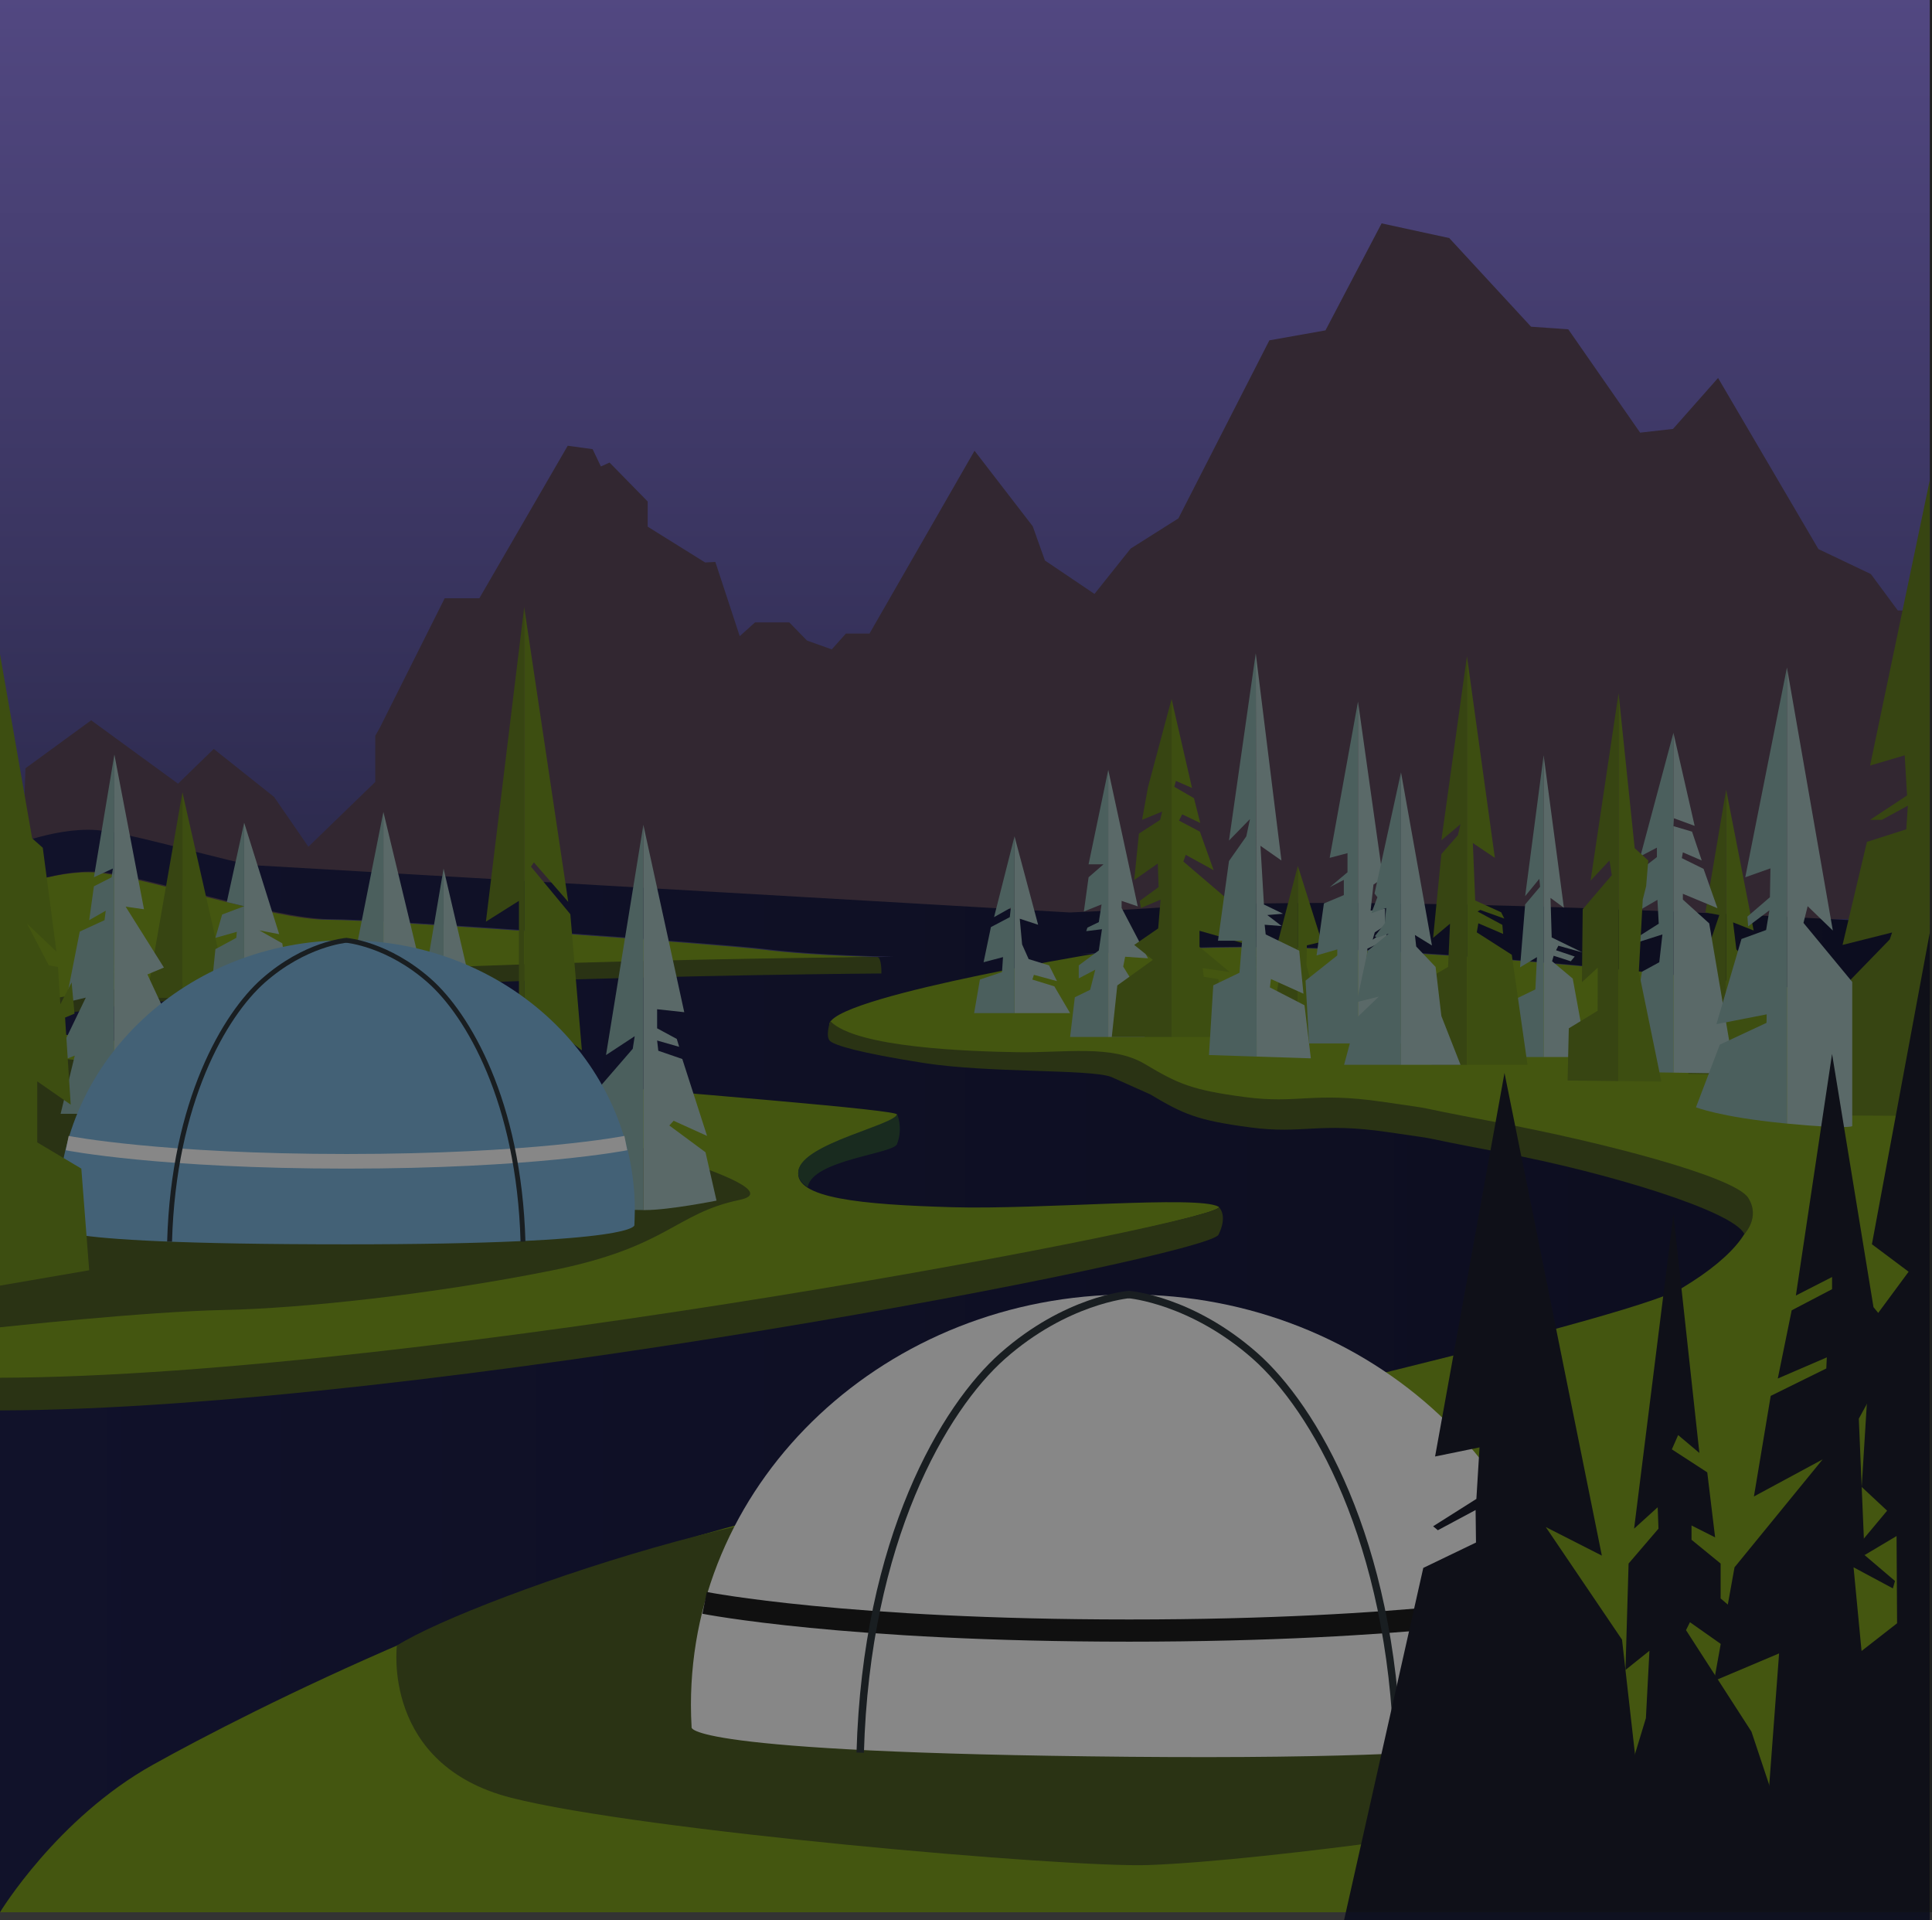 <?xml version="1.0" encoding="UTF-8"?>
<svg id="_Слой_2" data-name="Слой 2" xmlns="http://www.w3.org/2000/svg" xmlns:xlink="http://www.w3.org/1999/xlink" viewBox="0 0 1922.17 1909.85">
  <rect x="0" y="0" width="1922.17" height="1909.85" fill="#333333" stroke="none"/>
  <defs>
    <style>
      .cls-1 {
        fill: #fff;
      }

      .cls-2 {
        fill: #445718;
      }

      .cls-3 {
        fill: #76b3dd;
      }

      .cls-4 {
        fill: #232c33;
      }

      .cls-5 {
        fill: #543f52;
      }

      .cls-6 {
        fill: #6b8c12;
      }

      .cls-7 {
        fill: #86aeab;
      }

      .cls-8, .cls-9 {
        fill: #101111;
      }

      .cls-10 {
        fill: #789d10;
      }

      .cls-11 {
        fill: url(#_Безымянный_градиент_14);
      }

      .cls-12 {
        fill: #a5c3c0;
      }

      .cls-13 {
        fill: #0f1120;
      }

      .cls-14 {
        fill: #22472f;
      }

      .cls-15 {
        fill: #5e7a14;
      }

      .cls-16 {
        fill: url(#_Безымянный_градиент_3);
      }

      .cls-9 {
        opacity: .5;
      }
    </style>
    <linearGradient id="_Безымянный_градиент_3" data-name="Безымянный градиент 3" x1="960" y1="964.8" x2="960" y2="0" gradientUnits="userSpaceOnUse">
      <stop offset="0" stop-color="#403e7f"/>
      <stop offset="1" stop-color="#9480f3"/>
    </linearGradient>
    <linearGradient id="_Безымянный_градиент_14" data-name="Безымянный градиент 14" x1="0" y1="1363.78" x2="1920" y2="1363.78" gradientUnits="userSpaceOnUse">
      <stop offset="0" stop-color="#121445"/>
      <stop offset="1" stop-color="#090b2d"/>
    </linearGradient>
  </defs>
  <g id="_рабочая_область" data-name="рабочая область">
    <g id="_шапка" data-name="шапка">
      <g id="bgSvg">
        <rect class="cls-16" y="0" width="1920" height="964.8"/>
        <g>
          <polygon class="cls-5" points="90.7 716.51 25.35 764.25 20.65 900.04 234.04 900.04 177.43 779.78 90.7 716.51"/>
          <polygon class="cls-5" points="163.61 792.72 212.65 744.98 272.65 792.72 306.83 842.28 373.35 777.85 373.35 731.93 377.78 724.11 442.43 595.11 476.91 595.11 564.83 443.41 589.61 446.8 597.83 464.02 606.43 460.11 644.39 498.85 644.39 523.89 701.52 559.5 711.7 558.98 735.96 632.8 751.22 619.11 785.26 619.11 802.87 637.17 827.52 645.98 841.61 630.2 865.09 630.2 969.57 448.37 1027.48 523.5 1039.61 557.54 1088.91 590.8 1124.91 545.67 1172.39 515.67 1262.91 338.54 1318.74 328.63 1374.57 222.2 1441.87 236.8 1523.26 324.98 1560.3 327.59 1631.78 430.37 1664.52 426.65 1709.33 375.98 1809.17 546.2 1861.35 571.04 1888.15 607.24 1907.52 607.24 1907.52 914.22 163.61 914.22 163.61 792.72"/>
        </g>
        <path class="cls-10" d="M0,888.3s51.96-23.48,95.78-20.35c43.83,3.13,175.3,46.96,230.09,46.96s397.57,25.04,433.57,29.74c36,4.7,167.48,15.65,400.7,0,233.22-15.65,759.87,54.78,759.87,54.78v902.74H0V888.3Z"/>
        <path class="cls-11" d="M1920,999.43v-79.56s-526.65-33.14-759.87-17.48c-34.1,2.29-66,4-95.77,5.26l-816.09-47.24c-57.67-13.22-123.83-32.67-152.49-34.72C51.96,822.55,0,846.03,0,846.03l2,41.64s51.96-23.48,95.78-20.35c43.83,3.13,175.3,46.96,230.09,46.96s397.56,25.04,433.56,29.74c18.11,2.36,60.4,6.31,127.64,7.65C595.48,957.08,73.85,971.67,0,1007.65v10.37c104.58,28.62,892.48,81.31,892.48,90.59,0,10.56-93.39,29.09-98.09,56.22s63.13,33.39,152.35,36c89.22,2.61,244.7-12,265.57-.52C1233.17,1211.78,421.13,1373.91,0,1375.08v527.09s56.65-93.52,152.13-146.74c95.48-53.22,366.26-190.96,648-255.13,281.74-64.17,818.61-186.26,873.39-219.13,54.78-32.87,78.26-65.74,65.74-87.65-12.52-21.91-146.35-55.56-250.43-75.13-104.09-19.56-43.83-10.17-113.48-20.35s-83.74,2.35-136.96-4.7-66.52-13.3-99.39-32.87c-32.87-19.56-79.83-10.96-126.78-11.74-46.96-.78-159.65,.78-185.48-25.83-25.83-26.61,261.95-74.11,261.95-74.11,0,0-5.12,.04-14.66,.14,27.56-1.22,56.91-2.83,88.09-4.93,233.22-15.65,757.87,55.41,757.87,55.41Z"/>
        <path class="cls-2" d="M826,1015.71s-5.31,15.67,0,19.98c5.31,4.3,28.4,11.48,92.83,21.65,64.43,10.17,165.22,6,186.57,13.83l38.96,17.4c32.87,19.57,46.17,25.83,99.39,32.87,53.22,7.04,67.3-5.48,136.96,4.7,69.65,10.17,9.39,.78,113.48,20.35,104.09,19.57,230.7,58.17,241.29,81.08,0,0,16.31-16.7,3.79-36.13-13.67-21.22-146.35-55.57-250.43-75.13-104.09-19.57-43.83-10.17-113.48-20.35-69.65-10.17-83.74,2.35-136.96-4.7-53.22-7.04-66.52-13.3-99.39-32.87-32.87-19.57-79.83-10.96-126.78-11.74-46.96-.78-160.4-4.32-186.22-30.93"/>
        <path class="cls-2" d="M0,1320.3s144.3-15.65,222.57-17.22c78.26-1.57,208.17-15.65,325.57-39.13,117.39-23.48,122.54-56.77,187.83-70.43,65.29-13.67-197.22-79.04-197.22-79.04L0,1044.82v275.48Z"/>
        <path class="cls-2" d="M0,1007.65c103.61-50.48,872.97-55.67,872.97-55.67,4.39,.81,3.95,16.36,3.95,16.36,0,0-769.36,5.19-872.97,55.67l-3.95-16.36Z"/>
        <path class="cls-14" d="M892.48,1138.02c6.26-16.37,0-30.07,0-30.07,0,10.57-93.39,29.09-98.09,56.22-1.17,6.76,2.17,12.23,9.22,16.67,4.7-27.13,85.09-32.95,88.87-42.82Z"/>
        <path class="cls-2" d="M1212.3,1228.21c-10.54,21.36-791.17,173.61-1212.3,174.78v-32.52c421.13-1.17,1233.17-158.69,1212.3-170.17,0,0,9.91,7.83,0,27.91Z"/>
        <polygon class="cls-15" points="1920 477.43 1860.57 761.51 1895 751.34 1897.35 791.25 1860.57 815.51 1872.3 815.51 1898.13 801.43 1896.57 824.91 1857.43 837.43 1833.17 939.95 1882.48 927.56 1880.13 934.47 1841.1 974.65 1825.75 1109.57 1920 1110.04 1920 477.43"/>
        <path class="cls-2" d="M394.9,1636.87s-15.42,118.56,113.71,151.43c129.13,32.87,553.84,69.76,633.91,66.91,120.91-4.3,402.26-45.39,433.96-55.96,31.7-10.57-466.83-148.3-466.83-148.3l-247.91-14.08s93.65-92.41,71.44-119.09c-56.24-67.56-460.64,69.79-538.28,119.09Z"/>
        <g>
          <polygon class="cls-15" points="145.87 992.38 171.14 992.67 171.14 1008.82 135.15 1045.55 168.83 1045.55 135.15 1185.17 181.48 1185.17 181.48 788.12 145.87 992.38"/>
          <polygon class="cls-6" points="247.09 1053.69 202.22 1006.21 198.1 973.04 221.52 964.8 181.48 788.12 181.48 1185.17 235.09 1185.17 202.22 1095.95 247.09 1053.69"/>
        </g>
        <g>
          <polygon class="cls-12" points="280.87 938.38 258.05 925.47 277.76 929.25 242.91 818.38 242.91 901.43 242.91 1173.95 316.48 1173.95 280.87 938.38"/>
          <polygon class="cls-7" points="221 909.69 214.3 932.92 235.61 926.91 235.09 932.92 214.3 944.12 191.12 1173.95 242.91 1173.95 242.91 901.43 221 909.69"/>
          <polygon class="cls-7" points="225.65 897.3 242.91 901.43 242.91 818.38 225.65 897.3"/>
        </g>
        <g>
          <polygon class="cls-7" points="351.7 957.17 381.43 957.17 381.43 807.69 351.7 957.17"/>
          <polygon class="cls-12" points="381.43 807.69 381.43 957.17 417.43 957.17 381.43 807.69"/>
        </g>
        <g>
          <polygon class="cls-7" points="424.48 963.04 441.3 963.04 441.3 864.04 424.48 963.04"/>
          <polygon class="cls-12" points="441.3 864.04 441.3 963.04 464.39 963.04 441.3 864.04"/>
        </g>
        <g>
          <polygon class="cls-15" points="483.43 916.81 516.3 896.09 516.3 996.22 521.52 1000.27 521.52 603.95 483.43 916.81"/>
          <polygon class="cls-6" points="567.43 909.37 528.3 862.1 531.17 857.85 565.35 897.15 521.52 603.95 521.52 1000.27 578.91 1044.82 567.43 909.37"/>
        </g>
        <g>
          <polygon class="cls-15" points="1696.74 907.6 1710.57 910.21 1693.35 961.08 1685.26 1022.38 1679.78 1068.3 1717.35 1068.85 1717.35 785.51 1696.74 907.6"/>
          <polygon class="cls-6" points="1750.48 969.43 1727.52 944.38 1724.26 917.51 1744.74 925.6 1717.35 785.51 1717.35 1068.85 1768.74 1069.6 1750.48 969.43"/>
        </g>
        <g>
          <path class="cls-7" d="M602.91,1049.51l28.57-18.78-1.96,12.52-45.39,52.44v104.48s32.23,3.33,55.96,3.51v-383.21l-37.17,229.04Z"/>
          <path class="cls-12" d="M712.87,1194.3l-10.96-48.11-36-26.63,4.3-4.7,33.26,15.07-24.65-76.51-23.87-8.22-1.17-10.17,21.91,6.26-2.35-7.83-19.57-10.56v-18.99l27,2.95-40.7-186.39v383.21c.66,0,1.31,0,1.96,0,23.87,0,70.83-9.39,70.83-9.39Z"/>
        </g>
        <g>
          <polygon class="cls-12" points="1049 981.17 1027.09 974.38 1028.65 969.69 1051.61 975.95 1043.78 960.3 1023.43 954.04 1016.91 939.43 1014.57 913.86 1032.83 919.86 1009.35 831.95 1009.35 1007.78 1064.65 1007.78 1049 981.17"/>
          <polygon class="cls-7" points="989 912.3 1005.7 902.91 1004.65 912.3 985.87 922.21 978.57 957.17 997.91 952.05 996.9 966.97 974.91 974.38 969.17 1007.78 1009.35 1007.78 1009.35 831.95 989 912.3"/>
        </g>
        <g>
          <polygon class="cls-7" points="1083.04 859.73 1097.91 859.73 1083.04 872.65 1078.35 906.69 1095.96 899.65 1093.22 917.25 1081.87 922.73 1080.7 926.25 1096.35 924.3 1093.22 945.43 1073.26 960.3 1073.26 973.21 1089.7 964.6 1084.61 984.56 1069.35 991.99 1064.65 1031.51 1102.61 1031.51 1102.61 765.82 1083.04 859.73"/>
          <polygon class="cls-12" points="1117.48 961.47 1119.43 951.69 1142.13 953.25 1115.91 903.17 1115.91 896.12 1131.96 901.6 1102.61 765.82 1102.61 1031.51 1139 1031.51 1125.7 974.78 1117.48 961.47"/>
        </g>
        <g>
          <polygon class="cls-6" points="1193.39 941.91 1193.39 925.86 1239.96 939.17 1233.7 905.12 1177.35 856.99 1179.7 850.34 1207.48 865.6 1193.78 827.25 1173.04 816.3 1176.17 810.04 1194.17 818.65 1187.91 793.99 1168.35 782.65 1169.91 776.78 1185.96 783.82 1165.61 695.38 1165.61 1031.51 1218.04 1031.51 1212.17 973.99 1197.7 971.65 1196.52 963.04 1223.52 966.95 1193.39 941.91"/>
          <polygon class="cls-15" points="1142.13 783.04 1136.26 815.51 1156.22 807.3 1154.26 815.51 1133.13 829.21 1128.43 875.38 1151.91 858.95 1152.7 882.43 1133.91 896.12 1135.09 903.17 1154.65 894.95 1152.3 923.51 1128.43 939.95 1147.02 954.82 1111.61 980.25 1106.13 1031.51 1165.61 1031.51 1165.61 695.38 1142.13 783.04"/>
        </g>
        <g>
          <polygon class="cls-15" points="1266.17 957.17 1273.61 968.12 1263.43 1025.65 1291.22 1029.64 1291.22 861.3 1266.17 957.17"/>
          <polygon class="cls-6" points="1299.83 960.3 1300.22 940.34 1315.09 936.82 1291.22 861.3 1291.22 1029.64 1320.57 1033.86 1299.83 960.3"/>
        </g>
        <g>
          <polygon class="cls-7" points="1322.91 853.34 1340.65 848.65 1340.65 867.66 1322.91 882.56 1337 875.25 1337 890.38 1317.17 898.67 1309.87 950.38 1330.48 944.4 1330.48 950.38 1298.91 975.43 1302.4 1037.93 1351.09 1037.93 1351.09 697.86 1322.91 853.34"/>
          <polygon class="cls-12" points="1385.52 963.95 1359.43 957.17 1360.48 943.6 1380.83 934.21 1378.22 925.86 1365.7 934.73 1367.78 927.43 1378.22 920.65 1377.96 903.95 1363.61 905.78 1366.48 879.95 1375.87 873.43 1351.09 697.86 1351.09 1037.93 1394.39 1037.93 1385.52 963.95"/>
        </g>
        <g>
          <polygon class="cls-7" points="1517.39 891.43 1531.48 874.21 1532.26 882.04 1517.39 899.65 1512.3 962.25 1529.13 952.08 1527.57 984.17 1500.96 997.08 1503.3 1008.43 1496.85 1051.47 1535.78 1051.47 1535.78 751.34 1517.39 891.43"/>
          <polygon class="cls-12" points="1564.74 973.41 1544.2 956.19 1545.76 950.71 1562.78 956.19 1566.7 951.49 1548.11 945.23 1550.46 940.73 1574.33 947.38 1543.8 932.51 1542.63 893.19 1555.93 902.97 1535.78 751.34 1535.78 1051.47 1579.02 1051.47 1564.74 973.41"/>
        </g>
        <g>
          <polygon class="cls-7" points="1632.04 851.78 1648.48 843.17 1648.48 852.56 1633.35 864.3 1624.74 909.17 1649 895.08 1650.3 918.82 1621.87 936.82 1631 936.82 1653.96 929.51 1650.83 957.17 1633.61 966.56 1617.18 1066.26 1664.91 1066.98 1664.91 728.99 1632.04 851.78"/>
          <polygon class="cls-12" points="1700.52 918.52 1674.3 894.82 1674.3 889.08 1708.74 903.43 1694.91 864.3 1673.26 853.6 1674.3 847.86 1693.09 855.95 1683.43 827.25 1664.94 821.78 1665.43 813.95 1686.04 821.51 1664.91 728.99 1664.91 1066.98 1725.96 1067.91 1700.52 918.52"/>
        </g>
        <g>
          <path class="cls-7" d="M1736.39,872.65l25.04-8.87-.52,28.7-22.43,19.3,.78,9.65,21.13-15.91-3.26,19.57-24.52,8.94-24.91,84.71,49.99-9.75-.17,8.45-46.44,21.65-23.74,62.35s23.74,9.65,87.39,15.91c1.06,.1,2.1,.21,3.13,.3v-453.7l-41.48,208.7Z"/>
          <path class="cls-12" d="M1794.3,918.04l4.17-16.63,25.04,24.2-45.65-261.65v453.7c60.67,5.84,64.96,2.56,64.96,2.56v-143.48l-48.52-58.7Z"/>
        </g>
        <g>
          <polygon class="cls-7" points="1249.35 649.86 1222.74 836.12 1243.61 814.73 1239.96 831.95 1222.74 856.47 1211.78 935.78 1235.78 935.78 1233.17 967.6 1207.09 980.12 1202.83 1049.46 1250.25 1051.01 1249.39 650.23 1249.35 649.86"/>
          <polygon class="cls-12" points="1297.87 999.95 1263.43 982.21 1264.48 973.86 1296.83 988.47 1292.65 945.69 1259.26 929.51 1258.22 919.86 1275.17 921.17 1260.83 910.21 1276.48 908.91 1257.5 899.73 1254.04 841.34 1274.91 855.95 1249.39 650.23 1250.25 1051.01 1304.17 1052.76 1297.87 999.95"/>
        </g>
        <g>
          <polygon class="cls-15" points="1582.48 876.04 1601.26 855.95 1603.61 870.56 1574.65 904.47 1573.87 976.99 1589.6 962.57 1589.52 1005.43 1560.83 1022.91 1559.61 1074.84 1610.33 1075.4 1610.33 689.51 1582.48 876.04"/>
          <polygon class="cls-6" points="1630.49 966.46 1634.39 894.82 1637.78 881.51 1639.87 855.95 1626.37 843.69 1610.33 689.51 1610.33 1075.4 1652.91 1075.86 1630.49 966.46"/>
        </g>
        <g>
          <polygon class="cls-15" points="1434.04 835.86 1453.09 819.82 1450.48 830.78 1434.04 849.56 1425.83 932.91 1442.65 918.82 1440.7 961.86 1425.83 970.47 1424.13 1059.17 1459.48 1059.17 1459.48 652.73 1434.04 835.86"/>
          <polygon class="cls-6" points="1504.09 949.73 1469.26 927.43 1470.83 918.43 1495.48 928.99 1494.7 919.99 1470.04 906.69 1472.78 905.12 1496.65 913.73 1493.52 907.47 1467.7 895.73 1465.35 838.6 1487.26 853.34 1459.48 652.73 1459.48 1059.17 1519.74 1059.17 1504.09 949.73"/>
        </g>
        <g>
          <polygon class="cls-7" points="1367.52 888.82 1370.39 892.47 1364.39 908.38 1379.13 903.17 1377.7 918.56 1367.78 931.34 1370.65 932.65 1381.61 928.73 1360.74 945.75 1349.78 996.82 1371.83 991.34 1349.78 1012.47 1337.26 1059.17 1393.87 1059.17 1393.87 768.3 1367.52 888.82"/>
          <polygon class="cls-12" points="1434.04 1010.65 1428.3 961.86 1409 941.51 1407.7 930.04 1424.65 940.47 1393.87 768.3 1393.87 1059.17 1453.09 1059.17 1434.04 1010.65"/>
        </g>
        <g>
          <polygon class="cls-7" points="93.43 872.65 112.33 863.92 111.04 872.65 93.43 881.65 88.74 915.3 105.17 905.91 104 915.3 79.35 926.65 65.45 997.08 85.35 992.38 53.52 1058.38 74.39 1050.04 60.3 1107.95 113.23 1107.95 113.78 750.56 93.43 872.65"/>
          <polygon class="cls-12" points="161.13 1051.47 128.65 1051.47 168.17 1015.47 146.65 969.3 163.09 962.45 125 901.86 143.26 904.47 113.78 750.56 113.23 1107.95 171.14 1107.95 161.13 1051.47"/>
        </g>
        <g>
          <path class="cls-3" d="M631.17,1218.36s.43-9.65,.43-14.53c0-148.29-128.42-268.5-286.83-268.5S57.95,1055.54,57.95,1203.83c0,4.88,.16,9.72,.43,14.53,0,0-46.6,19.4,286.58,19.4,295.95,0,286.21-19.4,286.21-19.4Z"/>
          <path class="cls-1" d="M344.77,1162.45c-186.21,0-278.41-18.08-279.32-18.27l2.86-14.25c.9,.18,91.92,17.98,276.46,17.98s275.56-17.8,276.46-17.98l2.86,14.25c-.91,.18-93.11,18.27-279.32,18.27Z"/>
          <path class="cls-4" d="M171.14,1235.13l-4.84-.13c3.94-140.55,55.56-227.32,94.11-261.37,41.98-37.06,82.48-40.58,84.18-40.71l.38,4.82c-.4,.03-40.82,3.6-81.6,39.74-37.72,33.43-88.34,119.06-92.22,257.64Z"/>
          <path class="cls-4" d="M517.92,1235.13l4.84-.13c-3.94-140.55-55.56-227.32-94.11-261.37-41.98-37.06-82.48-40.58-84.18-40.71l-.38,4.82c.4,.03,40.82,3.6,81.6,39.74,37.72,33.43,88.34,119.06,92.22,257.64Z"/>
        </g>
        <g>
          <path class="cls-1" d="M1558.96,1718.02s.66-14.68,.66-22.09c0-225.47-195.25-408.24-436.1-408.24s-436.1,182.77-436.1,408.24c0,7.41,.24,14.78,.66,22.09,0,0-13.16,25.49,435.73,29.5,449.96,4.02,435.16-29.5,435.16-29.5Z"/>
          <path class="cls-8" d="M1123.51,1633.01c-283.11,0-423.3-27.49-424.68-27.77l4.35-21.66c1.37,.27,139.76,27.34,420.33,27.34s418.97-27.07,420.33-27.34l4.35,21.66c-1.38,.28-141.57,27.77-424.68,27.77Z"/>
          <path class="cls-4" d="M859.52,1743.51l-7.36-.2c5.99-213.7,84.48-345.63,143.09-397.39,63.83-56.35,125.4-61.71,127.99-61.9l.57,7.34c-.61,.05-62.06,5.48-124.07,60.43-57.34,50.82-134.31,181.02-140.21,391.73Z"/>
          <path class="cls-4" d="M1386.77,1743.51l7.36-.2c-5.99-213.7-84.48-345.63-143.09-397.39-63.83-56.35-125.4-61.71-127.99-61.9l-.57,7.34c.61,.05,62.06,5.48,124.07,60.43,57.34,50.82,134.31,181.02,140.21,391.73Z"/>
        </g>
        <polygon class="cls-6" points="0 650.78 32 833.91 42.57 843.3 56.15 946.6 26.91 918.82 48.57 960.3 57.7 961.86 60.04 998.91 71.26 977.25 74.13 1008.3 64.74 1012.21 70.35 1098.82 37.07 1075.67 37.07 1136.38 80.91 1162.45 88.74 1263.56 0 1278.82 0 650.78"/>
        <g>
          <polygon class="cls-13" points="1496.85 1067.3 1427.78 1448.81 1472 1439.74 1468.87 1491.01 1425.83 1518.22 1430.52 1522.16 1468.09 1502.05 1468.48 1534.39 1416.04 1559.63 1337.26 1909.85 1645.35 1909.85 1613.78 1631.01 1537.93 1519.01 1593.7 1547.4 1496.85 1067.3"/>
          <polygon class="cls-13" points="1664.91 1208.23 1625.78 1520.59 1649.26 1499.29 1650.04 1520.59 1620.3 1555.29 1617.2 1661.16 1641.05 1642.06 1637.52 1709.1 1576.48 1909.85 1805 1909.85 1742.55 1722.51 1677.43 1621.55 1681.35 1613.66 1738.48 1653.89 1732.22 1607.35 1711.87 1590 1711.87 1555.29 1682.91 1531.63 1682.91 1517.43 1706.39 1529.26 1698.57 1464.58 1663.35 1441.71 1669.61 1427.51 1690.74 1445.29 1664.91 1208.23"/>
          <polygon class="cls-13" points="1822.74 1048.37 1786.74 1288.69 1822.74 1270.28 1822.74 1282.38 1782.57 1303.41 1768.74 1371.24 1817.52 1350.21 1817 1361.25 1761.7 1388.52 1745 1488.57 1813.35 1451.7 1725.7 1559.04 1705.35 1672.03 1770.04 1644.69 1750.22 1909.85 1894.74 1909.85 1851.96 1641 1844.13 1559.04 1883.26 1580.01 1885.35 1572.64 1855.09 1546.88 1849.35 1411.21 1891.61 1333.91 1863.96 1300.25 1822.74 1048.37"/>
          <polygon class="cls-13" points="1920 927.56 1862.39 1237.68 1898.91 1265.02 1862.39 1314.45 1852.22 1479.11 1877.52 1502.71 1847.26 1538.99 1855.09 1546.88 1886.91 1527.95 1887.43 1614.71 1843.61 1648.89 1843.61 1909.85 1920 1909.85 1920 927.56"/>
        </g>
        <rect id="bgShadow" class="cls-9" y="0" width="1922.17" height="1902.17"/>
      </g>
    </g>
  </g>
</svg>